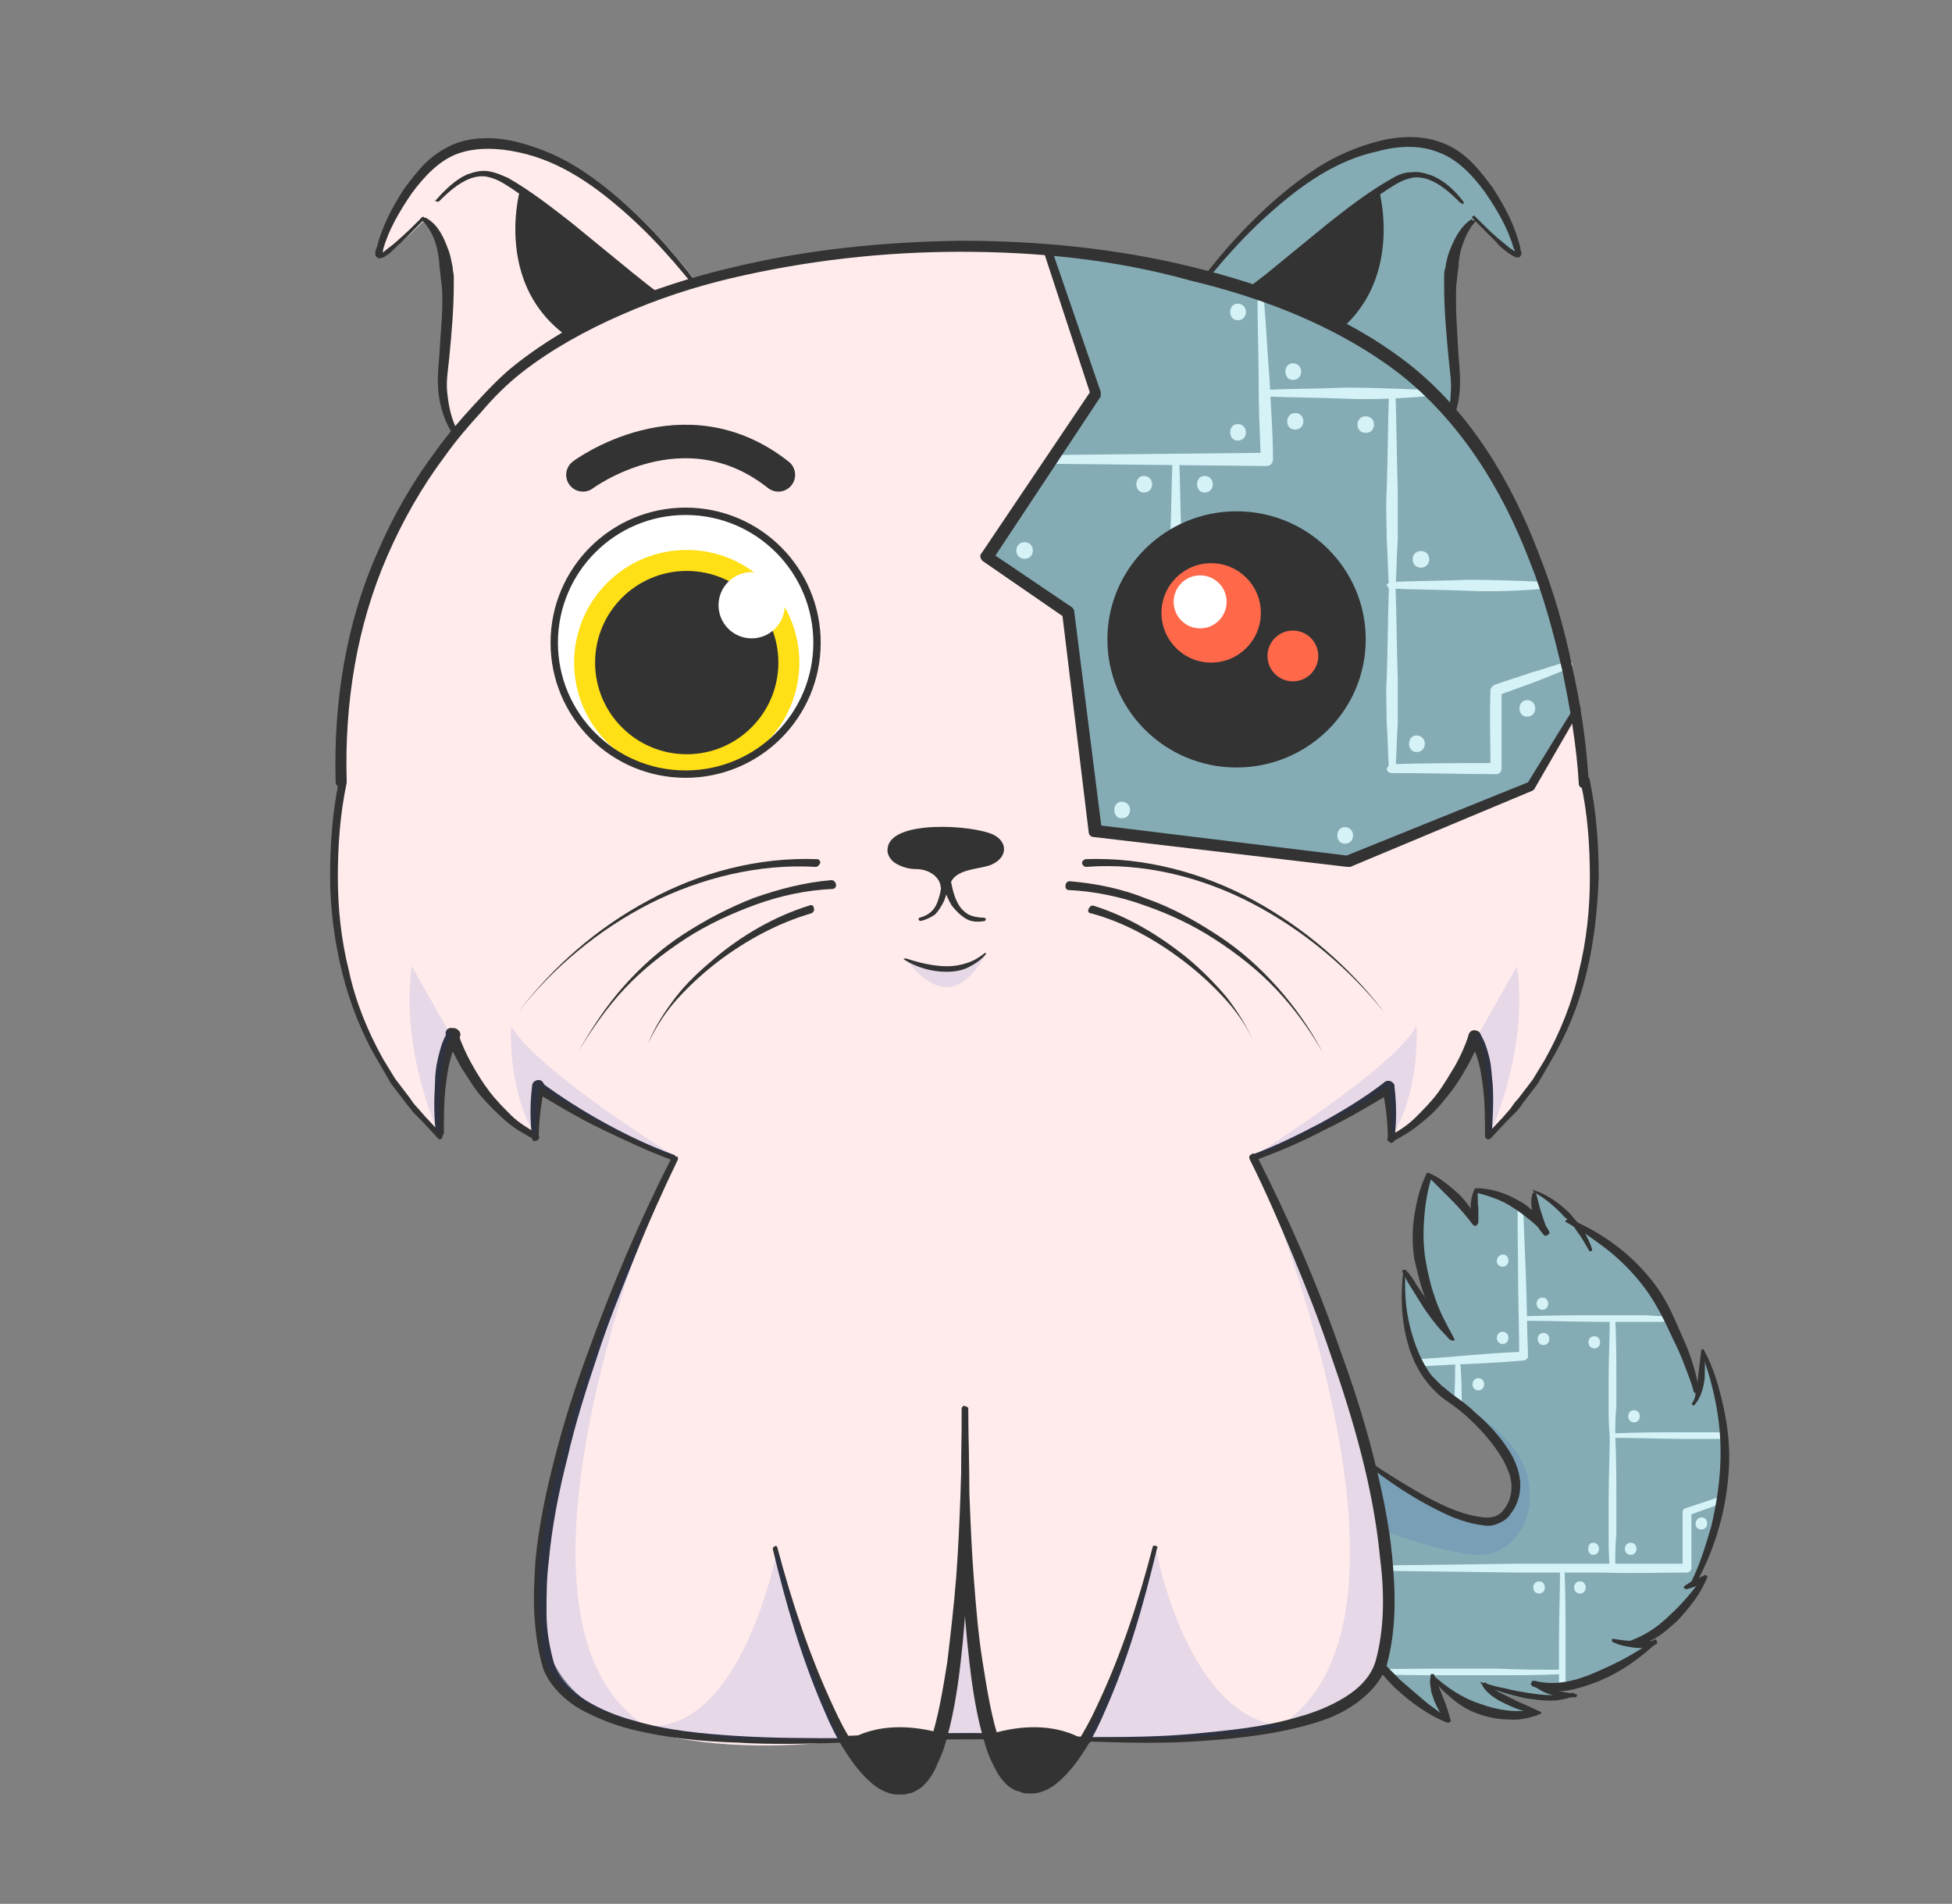 <?xml version="1.0" encoding="utf-8"?>
<!-- Generator: Adobe Illustrator 21.0.0, SVG Export Plug-In . SVG Version: 6.00 Build 0)  -->
<svg version="1.1" xmlns="http://www.w3.org/2000/svg" xmlns:xlink="http://www.w3.org/1999/xlink" x="0px" y="0px"
	 viewBox="0 0 176.8 172.4" style="enable-background:new 0 0 176.8 172.4;" xml:space="preserve">
<rect x="0" y="0" width="176.8" height="172.4" fill="#808080" stroke="none"/>
<style type="text/css">
	.st0{display:none;}
	.st1{display:inline;fill:#FD9994;}
	.st2{display:inline;fill:#FFFFFF;}
	.st3{display:inline;fill:none;stroke:#FFFFFF;stroke-width:2.236;stroke-miterlimit:10;}
	.st4{display:inline;}
	.st5{fill:none;stroke:#FFFFFF;stroke-width:2.236;stroke-miterlimit:10;}
	.st6{fill:#FFB380;}
	.st7{fill:#D2C3DB;}
	.st8{fill:#F9ECDC;}
	.st9{fill:#FFF58B;}
	.st10{fill:#F6BC60;}
	.st11{fill:#ECF784;}
	.st12{fill:#FFDEFF;}
	.st13{fill:#AED5D2;}
	.st14{fill:#F4BD9F;}
	.st15{fill:#B9DCFF;}
	.st16{fill:#D7FFFB;}
	.st17{fill:#81D8F7;}
	.st18{fill:#E57777;}
	.st19{fill:#D9FFDB;}
	.st20{opacity:0.1;}
	.st21{fill:#5CCDFF;}
	.st22{fill:none;}
	.st23{opacity:0.2;fill:#FFFFFF;}
	.st24{opacity:0.1;fill:#002CBF;}
	.st25{fill:#1A1A1A;}
	.st26{fill:#333333;}
	.st27{fill:#FFFFDE;}
	.st28{clip-path:url(#SVGID_4_);}
	.st29{fill:none;stroke:#333333;stroke-width:0.492;stroke-linecap:round;stroke-linejoin:round;stroke-miterlimit:10;}
	.st30{fill:#FFFFFF;}
	.st31{fill:none;stroke:#333333;stroke-width:0.854;stroke-miterlimit:10;}
	.st32{clip-path:url(#SVGID_6_);}
	.st33{fill:#FFD7B9;}
	.st34{fill:#F0FFFF;}
	.st35{clip-path:url(#SVGID_8_);}
	.st36{fill:#FF5C5C;}
	.st37{fill:none;stroke:#333333;stroke-width:0.466;stroke-linecap:round;stroke-linejoin:round;stroke-miterlimit:10;}
	.st38{fill:none;stroke:#333333;stroke-width:0.809;stroke-miterlimit:10;}
	.st39{clip-path:url(#SVGID_10_);}
	.st40{fill:none;stroke:#333333;stroke-width:0.738;stroke-linecap:round;stroke-linejoin:round;stroke-miterlimit:10;}
	.st41{fill:none;stroke:#333333;stroke-width:0.886;stroke-linecap:round;stroke-linejoin:round;stroke-miterlimit:10;}
	.st42{fill:none;stroke:#333333;stroke-width:2.685;stroke-linecap:round;stroke-linejoin:round;stroke-miterlimit:10;}
	.st43{fill:#72B5C4;}
	.st44{fill:#5E96A5;}
	.st45{fill:none;stroke:#FFFFFF;stroke-width:2.685;stroke-linecap:round;stroke-linejoin:round;stroke-miterlimit:10;}
	.st46{fill:none;stroke:#FFFFFF;stroke-width:1.294;stroke-linecap:round;stroke-linejoin:round;stroke-miterlimit:10;}
	.st47{fill:none;stroke:#FFFFFF;stroke-width:0.831;stroke-linecap:round;stroke-linejoin:round;stroke-miterlimit:10;}
	.st48{fill:#FF5C00;}
	.st49{fill:#00B4FF;}
	.st50{fill:#FF5592;}
	.st51{fill:#733FFF;}
	.st52{fill:#DDFF15;}
	.st53{fill:#BF5855;}
	.st54{fill:none;stroke:#333333;stroke-width:0.572;stroke-miterlimit:10;}
	.st55{fill:#C8F982;}
	.st56{fill:#AEF9C0;}
	.st57{fill:none;stroke:#FFFFFF;stroke-width:1.833;stroke-miterlimit:10;}
	.st58{fill:#9AF6F9;}
	.st59{fill:#FFACA2;}
	.st60{fill:#F9E582;}
	.st61{fill:#FFC08B;}
	.st62{fill:#EFEB6A;}
	.st63{fill:#EC987F;}
	.st64{fill:#B5FFCC;}
	.st65{fill:#FFEDA2;}
	.st66{fill:#CCE7CC;}
	.st67{fill:#ABE7AB;}
	.st68{fill:#A6A6A6;}
	.st69{clip-path:url(#SVGID_60_);}
	.st70{fill:none;stroke:#333333;stroke-width:0.471;stroke-linecap:round;stroke-linejoin:round;stroke-miterlimit:10;}
	.st71{fill:#FFEC55;}
	.st72{fill:none;stroke:#333333;stroke-width:0.818;stroke-miterlimit:10;}
	.st73{clip-path:url(#SVGID_62_);}
	.st74{clip-path:url(#SVGID_64_);}
	.st75{fill:#FF7A59;}
	.st76{clip-path:url(#SVGID_66_);}
	.st77{clip-path:url(#SVGID_68_);}
	.st78{fill:#B45FFF;}
	.st79{clip-path:url(#SVGID_70_);}
	.st80{opacity:0.2;fill:#002CBF;}
	.st81{fill:none;stroke:#333333;stroke-width:0.551;stroke-linecap:round;stroke-linejoin:round;stroke-miterlimit:10;}
	.st82{clip-path:url(#SVGID_72_);}
	.st83{fill:#EAA871;}
	.st84{fill:#FFD836;}
	.st85{fill:#FF846B;}
	.st86{fill:none;stroke:#333333;stroke-width:0.804;stroke-linecap:round;stroke-linejoin:round;stroke-miterlimit:10;}
	.st87{fill:#FEFF4A;}
	.st88{fill:none;stroke:#333333;stroke-width:0.764;stroke-linecap:round;stroke-linejoin:round;stroke-miterlimit:10;}
	.st89{fill:none;stroke:#333333;stroke-width:0.764;stroke-miterlimit:10;}
	.st90{fill:none;stroke:#333333;stroke-width:2.925;stroke-linecap:round;stroke-linejoin:round;stroke-miterlimit:10;}
	.st91{fill:none;stroke:#333333;stroke-width:0.945;stroke-linecap:round;stroke-linejoin:round;stroke-miterlimit:10;}
	.st92{fill:none;stroke:#333333;stroke-width:0.945;stroke-miterlimit:10;}
	.st93{fill:none;stroke:#333333;stroke-width:3.615;stroke-linecap:round;stroke-linejoin:round;stroke-miterlimit:10;}
	.st94{fill:none;stroke:#333333;stroke-width:0.623;stroke-miterlimit:10;}
	.st95{fill:none;stroke:#333333;stroke-width:0.778;stroke-linecap:round;stroke-linejoin:round;stroke-miterlimit:10;}
	.st96{fill:#FF712A;}
	.st97{fill:none;stroke:#333333;stroke-width:0.74;stroke-linecap:round;stroke-linejoin:round;stroke-miterlimit:10;}
	.st98{fill:none;stroke:#333333;stroke-width:0.74;stroke-miterlimit:10;}
	.st99{fill:none;stroke:#333333;stroke-width:2.829;stroke-linecap:round;stroke-linejoin:round;stroke-miterlimit:10;}
	.st100{fill:none;stroke:#333333;stroke-width:0.914;stroke-linecap:round;stroke-linejoin:round;stroke-miterlimit:10;}
	.st101{fill:none;stroke:#333333;stroke-width:0.914;stroke-miterlimit:10;}
	.st102{fill:none;stroke:#333333;stroke-width:3.498;stroke-linecap:round;stroke-linejoin:round;stroke-miterlimit:10;}
	.st103{fill:none;stroke:#333333;stroke-width:0.603;stroke-miterlimit:10;}
	.st104{fill:url(#SVGID_89_);}
	.st105{fill:url(#SVGID_90_);}
	.st106{fill:none;stroke:#333333;stroke-width:0.744;stroke-linecap:round;stroke-linejoin:round;stroke-miterlimit:10;}
	.st107{fill:none;stroke:#333333;stroke-width:0.893;stroke-linecap:round;stroke-linejoin:round;stroke-miterlimit:10;}
	.st108{clip-path:url(#SVGID_92_);fill:url(#SVGID_93_);}
	.st109{fill:url(#SVGID_94_);}
	.st110{fill:#52C5FF;}
	.st111{fill:none;stroke:#333333;stroke-width:0.637;stroke-linecap:round;stroke-linejoin:round;stroke-miterlimit:10;}
	.st112{fill:none;stroke:#333333;stroke-width:2.706;stroke-linecap:round;stroke-linejoin:round;stroke-miterlimit:10;}
	.st113{fill:none;stroke:#333333;stroke-width:0.576;stroke-miterlimit:10;}
	.st114{fill:none;stroke:#FFFFFF;stroke-width:1.304;stroke-linecap:round;stroke-linejoin:round;stroke-miterlimit:10;}
	.st115{fill:none;stroke:#FFFFFF;stroke-width:0.838;stroke-linecap:round;stroke-linejoin:round;stroke-miterlimit:10;}
	.st116{clip-path:url(#SVGID_96_);}
	.st117{opacity:0.2;fill:#2E3192;}
	.st118{fill:#FEFF78;}
	.st119{opacity:0.1;fill:#2E3192;}
	.st120{fill:#FF5A50;}
	.st121{fill:none;stroke:#333333;stroke-width:0.567;stroke-linecap:round;stroke-linejoin:round;stroke-miterlimit:10;}
	.st122{fill:none;stroke:#333333;stroke-width:2.579;stroke-linecap:round;stroke-linejoin:round;stroke-miterlimit:10;}
	.st123{fill:none;stroke:#333333;stroke-width:0.549;stroke-miterlimit:10;}
	.st124{clip-path:url(#SVGID_98_);}
	.st125{fill:#2AD2FF;}
	.st126{fill:none;stroke:#333333;stroke-width:0.243;stroke-miterlimit:10;}
	.st127{fill:#FFFFFF;stroke:#333333;stroke-width:0.487;stroke-linecap:round;stroke-linejoin:round;stroke-miterlimit:10;}
	.st128{clip-path:url(#SVGID_100_);}
	.st129{fill:url(#SVGID_101_);}
	.st130{opacity:0.4;fill:#FFFFFF;}
	.st131{fill:#FFDC48;}
	.st132{fill:none;stroke:#333333;stroke-width:0.584;stroke-linecap:round;stroke-linejoin:round;stroke-miterlimit:10;}
	.st133{fill:none;stroke:#333333;stroke-width:2.654;stroke-linecap:round;stroke-linejoin:round;stroke-miterlimit:10;}
	.st134{fill:#F0F462;}
	.st135{fill:url(#SVGID_102_);}
	.st136{fill:url(#SVGID_103_);}
	.st137{fill:#D1DADF;}
	.st138{fill:#57FFA3;}
	.st139{clip-path:url(#SVGID_105_);}
	.st140{clip-path:url(#SVGID_107_);}
	.st141{fill:#D0BBF9;}
	.st142{clip-path:url(#SVGID_109_);}
	.st143{fill:none;stroke:#333333;stroke-width:0.587;stroke-linecap:round;stroke-linejoin:round;stroke-miterlimit:10;}
	.st144{clip-path:url(#SVGID_111_);}
	.st145{fill:none;stroke:#333333;stroke-width:0.551;stroke-linecap:round;stroke-linejoin:round;stroke-miterlimit:10;}
	.st146{fill:#D1E9D3;}
	.st147{clip-path:url(#SVGID_113_);}
	.st148{fill:none;stroke:#333333;stroke-width:0.768;stroke-linecap:round;stroke-linejoin:round;stroke-miterlimit:10;}
	.st149{fill:none;stroke:#333333;stroke-width:0.768;stroke-miterlimit:10;}
	.st150{fill:none;stroke:#333333;stroke-width:2.94;stroke-linecap:round;stroke-linejoin:round;stroke-miterlimit:10;}
	.st151{clip-path:url(#SVGID_115_);}
	.st152{fill:#FF66F8;}
	.st153{fill:none;stroke:#333333;stroke-width:0.754;stroke-linecap:round;stroke-linejoin:round;stroke-miterlimit:10;}
	.st154{fill:none;stroke:#333333;stroke-width:0.905;stroke-linecap:round;stroke-linejoin:round;stroke-miterlimit:10;}
	.st155{fill:none;stroke:#333333;stroke-width:0.515;stroke-linecap:round;stroke-linejoin:round;stroke-miterlimit:10;}
	.st156{fill:none;stroke:#333333;stroke-width:0.603;stroke-linecap:round;stroke-linejoin:round;stroke-miterlimit:10;}
	.st157{fill:none;stroke:#333333;stroke-width:2.744;stroke-linecap:round;stroke-linejoin:round;stroke-miterlimit:10;}
	.st158{fill:#333333;stroke:#333333;stroke-width:1.029;stroke-linecap:round;stroke-linejoin:round;stroke-miterlimit:10;}
	.st159{fill:#FF5F2A;}
	.st160{fill:none;stroke:#333333;stroke-width:0.597;stroke-linecap:round;stroke-linejoin:round;stroke-miterlimit:10;}
	.st161{fill:#F9CC3E;}
	.st162{clip-path:url(#SVGID_121_);}
	.st163{fill:#70E1FF;}
	.st164{fill:none;stroke:#333333;stroke-width:0.572;stroke-linecap:round;stroke-linejoin:round;stroke-miterlimit:10;}
	.st165{fill:none;stroke:#333333;stroke-width:2.6;stroke-linecap:round;stroke-linejoin:round;stroke-miterlimit:10;}
	.st166{clip-path:url(#SVGID_123_);}
	.st167{fill:#8F61FF;}
	.st168{clip-path:url(#SVGID_125_);}
	.st169{clip-path:url(#SVGID_127_);}
	.st170{fill:#FFEBEB;}
	.st171{clip-path:url(#SVGID_129_);}
	.st172{clip-path:url(#SVGID_131_);}
	.st173{fill:#F47D62;}
	.st174{fill:none;stroke:#333333;stroke-width:0.719;stroke-linecap:round;stroke-linejoin:round;stroke-miterlimit:10;}
	.st175{fill:none;stroke:#333333;stroke-width:0.719;stroke-miterlimit:10;}
	.st176{fill:none;stroke:#333333;stroke-width:2.75;stroke-linecap:round;stroke-linejoin:round;stroke-miterlimit:10;}
	.st177{fill:#85ACB5;}
	.st178{clip-path:url(#SVGID_133_);}
	.st179{fill:#D5F2F7;}
	.st180{fill:#FF694A;}
	.st181{fill:none;stroke:#333333;stroke-width:0.569;stroke-linecap:round;stroke-linejoin:round;stroke-miterlimit:10;}
	.st182{fill:#FFDF15;}
	.st183{fill:none;stroke:#333333;stroke-width:0.667;stroke-linecap:round;stroke-linejoin:round;stroke-miterlimit:10;}
	.st184{fill:none;stroke:#333333;stroke-width:3.035;stroke-linecap:round;stroke-linejoin:round;stroke-miterlimit:10;}
	.st185{clip-path:url(#SVGID_135_);}
	.st186{clip-path:url(#SVGID_137_);}
	.st187{fill:none;stroke:#333333;stroke-width:0.525;stroke-linecap:round;stroke-linejoin:round;stroke-miterlimit:10;}
	.st188{fill:#FFD33A;}
	.st189{fill:none;stroke:#333333;stroke-width:2.798;stroke-linecap:round;stroke-linejoin:round;stroke-miterlimit:10;}
	.st190{fill:none;stroke:#333333;stroke-width:0.769;stroke-linecap:round;stroke-linejoin:round;stroke-miterlimit:10;}
	.st191{fill:none;stroke:#333333;stroke-width:0.596;stroke-miterlimit:10;}
	.st192{clip-path:url(#SVGID_143_);}
	.st193{fill:#FFE267;}
	.st194{clip-path:url(#SVGID_149_);}
	.st195{fill:#FFEEAA;}
	.st196{opacity:0.7;fill:url(#SVGID_152_);}
	.st197{fill:none;stroke:#333333;stroke-width:0.611;stroke-miterlimit:10;}
	.st198{clip-path:url(#SVGID_154_);}
	.st199{opacity:0.7;fill:url(#SVGID_157_);}
	.st200{fill:#EABBFC;}
	.st201{opacity:0.7;fill:url(#SVGID_160_);}
	.st202{opacity:0.7;fill:url(#SVGID_163_);}
	.st203{opacity:0.7;fill:url(#SVGID_166_);}
	.st204{opacity:0.7;fill:url(#SVGID_169_);}
	.st205{clip-path:url(#SVGID_171_);}
	.st206{fill:none;stroke:#333333;stroke-width:0.59;stroke-linecap:round;stroke-linejoin:round;stroke-miterlimit:10;}
	.st207{fill:none;stroke:#333333;stroke-width:2.683;stroke-linecap:round;stroke-linejoin:round;stroke-miterlimit:10;}
	.st208{fill:none;stroke:#333333;stroke-width:0.571;stroke-miterlimit:10;}
	.st209{clip-path:url(#SVGID_173_);}
	.st210{clip-path:url(#SVGID_175_);}
	.st211{clip-path:url(#SVGID_177_);}
	.st212{fill:#FFAFC3;}
	.st213{fill:#A0D3FF;}
	.st214{fill:none;stroke:#333333;stroke-width:0.726;stroke-linecap:round;stroke-linejoin:round;stroke-miterlimit:10;}
	.st215{fill:none;stroke:#333333;stroke-width:0.691;stroke-miterlimit:10;}
	.st216{fill:none;stroke:#333333;stroke-width:0.854;stroke-miterlimit:10;}
	.st217{fill:#333333;stroke:#333333;stroke-width:0.991;stroke-linecap:round;stroke-linejoin:round;stroke-miterlimit:10;}
	.st218{clip-path:url(#SVGID_179_);}
	.st219{clip-path:url(#SVGID_181_);}
	.st220{fill:#FD9994;}
	.st221{opacity:0.2;}
	.st222{fill:#2E3192;}
	.st223{display:inline;fill:#FF5B00;}
</style>
<g id="site">
</g>
<g id="kitties">
	<g>
		<path class="st177" d="M127.2,115.1c0,0-0.2,4.9,1,7.5c1.1,2.6,3.6,4.3,4.3,4.8s4.9,4,4.8,6.7c-0.1,2.7-1.5,4.1-3.3,3.6
			c-1.8-0.5-8.9-3.8-10.9-5.9c0,0,1.1,8.9,0.4,12.7c-0.8,3.8-0.4,3.9-0.4,3.9s4.4,5.6,8,7.4c0,0-1.5-2.6-1.2-3.7c0,0,3.9,4.2,9.3,3
			c0,0-4-1.2-4.5-2.3c0,0,4.3,1.9,7.5,0.9c0,0-2.2-0.3-2.8-1c0,0,4.4,1.2,10.6-3.9c0,0-1.3,0.2-1.7,0.1c0,0,3.2-1.1,6.1-5.7
			l-0.9,0.3c0,0,2.8-4.1,2.8-11.2c0-6.5-2.1-9.8-2.1-9.8s0,2.3-0.4,3.6c0,0-2.1-8.4-6.1-11.6c-3.8-3.1-4.7-3.4-4.7-3.4s-2.1-2.3-4-3
			c0,0,0.2,2.1,0.4,2.7c0,0-2-2.3-5.6-2.9l-0.3,2.4c0,0-2.7-2.9-3.9-3.7c0,0-2.3,5,0.8,13L127.2,115.1z"/>
		<g>
			<defs>
				<path id="SVGID_134_" d="M127.2,115.1c0,0-0.2,4.9,1,7.5c1.1,2.6,3.6,4.3,4.3,4.8s4.9,4,4.8,6.7c-0.1,2.7-1.5,4.1-3.3,3.6
					c-1.8-0.5-8.9-3.8-10.9-5.9c0,0,1.1,8.9,0.4,12.7c-0.8,3.8-0.4,3.9-0.4,3.9s4.4,5.6,8,7.4c0,0-1.5-2.6-1.2-3.7
					c0,0,3.9,4.2,9.3,3c0,0-4-1.2-4.5-2.3c0,0,4.3,1.9,7.5,0.9c0,0-2.2-0.3-2.8-1c0,0,4.4,1.2,10.6-3.9c0,0-1.3,0.2-1.7,0.1
					c0,0,3.2-1.1,6.1-5.7l-0.9,0.3c0,0,2.8-4.1,2.8-11.2c0-6.5-2.1-9.8-2.1-9.8s0,2.3-0.4,3.6c0,0-2.1-8.4-6.1-11.6
					c-3.8-3.1-4.7-3.4-4.7-3.4s-2.1-2.3-4-3c0,0,0.2,2.1,0.4,2.7c0,0-2-2.3-5.6-2.9l-0.3,2.4c0,0-2.7-2.9-3.9-3.7c0,0-2.3,5,0.8,13
					L127.2,115.1z"/>
			</defs>
			<clipPath id="SVGID_2_">
				<use xlink:href="#SVGID_134_"  style="overflow:visible;"/>
			</clipPath>
			<g style="clip-path:url(#SVGID_2_);">
				<g>
					<path class="st179" d="M132.3,123.7c0.1,1.7,0.1,3.3,0.1,5c0,0.8,0,1.7,0,2.5c-0.1,0.8-0.1,1.7-0.1,2.5c0,0.1-0.1,0.2-0.3,0.2
						c-0.1,0-0.2-0.1-0.2-0.2c-0.1-0.8-0.1-1.7-0.1-2.5c0-0.8,0-1.7,0-2.5c0-1.7,0.1-3.3,0.1-5c0-0.2,0.1-0.3,0.3-0.3
						C132.1,123.5,132.3,123.6,132.3,123.7z"/>
				</g>
				<g>
					<path class="st179" d="M124,123.4l7-0.5c2.3-0.2,4.6-0.4,7-0.5l-0.4,0.4c0-2.5-0.1-5-0.1-7.4c0-2.5-0.1-5,0-7.4
						c0-0.1,0.1-0.2,0.2-0.2c0.1,0,0.2,0.1,0.2,0.2c0.1,2.5,0.2,5,0.3,7.4c0.1,2.5,0.1,5,0.2,7.4c0,0.2-0.2,0.4-0.4,0.4
						c-2.3,0.2-4.6,0.3-7,0.4l-7,0.4c-0.2,0-0.3-0.1-0.3-0.3C123.8,123.6,123.9,123.5,124,123.4z"/>
				</g>
				<g>
					<path class="st179" d="M137.9,119.2c2.5-0.1,4.9-0.1,7.4-0.1c1.2,0,2.5,0,3.7,0c1.2,0.1,2.5,0.1,3.7,0.1c0.1,0,0.2,0.1,0.2,0.2
						c0,0.1-0.1,0.2-0.2,0.2c-1.2,0.1-2.5,0.1-3.7,0.1c-1.2,0-2.5,0-3.7,0c-2.5,0-4.9-0.1-7.4-0.1c-0.2,0-0.3-0.1-0.3-0.3
						C137.6,119.4,137.7,119.2,137.9,119.2z"/>
				</g>
				<g>
					<path class="st179" d="M146.3,119.5c0.1,1.8,0.1,3.5,0.1,5.3c0,0.9,0,1.8,0,2.6c-0.1,0.9-0.1,1.8-0.1,2.6
						c0,0.1-0.1,0.2-0.3,0.2c-0.1,0-0.2-0.1-0.2-0.2c-0.1-0.9-0.1-1.8-0.1-2.6c0-0.9,0-1.8,0-2.6c0-1.8,0.1-3.5,0.1-5.3
						c0-0.2,0.1-0.3,0.3-0.3C146.2,119.3,146.3,119.4,146.3,119.5z"/>
				</g>
				<g>
					<path class="st179" d="M146.1,129.8c2.2-0.1,4.4-0.1,6.6-0.1c1.1,0,2.2,0,3.3,0c1.1,0.1,2.2,0.1,3.3,0.1c0.1,0,0.2,0.1,0.2,0.2
						c0,0.1-0.1,0.2-0.2,0.2c-1.1,0.1-2.2,0.1-3.3,0.1c-1.1,0-2.2,0-3.3,0c-2.2,0-4.4-0.1-6.6-0.1c-0.2,0-0.3-0.1-0.3-0.3
						C145.8,129.9,145.9,129.8,146.1,129.8z"/>
				</g>
				<g>
					<path class="st179" d="M146.3,130c0.1,2,0.1,4,0.1,5.9c0,1,0,2,0,3c-0.1,1-0.1,2-0.1,3c0,0.1-0.1,0.2-0.3,0.2
						c-0.1,0-0.2-0.1-0.2-0.2c-0.1-1-0.1-2-0.1-3c0-1,0-2,0-3c0-2,0.1-4,0.1-5.9c0-0.2,0.1-0.3,0.3-0.3
						C146.2,129.8,146.3,129.9,146.3,130z"/>
				</g>
				<g>
					<path class="st179" d="M157.7,135.5l-4.7,1.7l0.2-0.3l0,5.1c0,0.2-0.2,0.4-0.4,0.4l0,0c-2.6,0-5.1,0.1-7.7,0l-7.7,0l-7.7-0.1
						l-7.7-0.1c-0.1,0-0.2-0.1-0.2-0.2c0-0.1,0.1-0.2,0.2-0.2l7.7-0.1l7.7-0.1l7.7,0c2.6,0,5.1,0,7.7,0l-0.4,0.4l0-5.1v0
						c0-0.1,0.1-0.3,0.2-0.3l4.8-1.6c0.1,0,0.3,0,0.4,0.2C158,135.3,157.9,135.4,157.7,135.5z"/>
				</g>
				<g>
					<g>
						<path class="st179" d="M136.1,121.7c0.7,0,0.7-1.1,0-1.1C135.4,120.6,135.4,121.7,136.1,121.7L136.1,121.7z"/>
					</g>
				</g>
				<g>
					<g>
						<path class="st179" d="M144.3,140.8c0.7,0,0.7-1.1,0-1.1C143.7,139.7,143.7,140.8,144.3,140.8L144.3,140.8z"/>
					</g>
				</g>
				<g>
					<g>
						<path class="st179" d="M136.1,114.7c0.7,0,0.7-1.1,0-1.1C135.4,113.7,135.4,114.7,136.1,114.7L136.1,114.7z"/>
					</g>
				</g>
				<g>
					<g>
						<path class="st179" d="M139.7,118.6c0.7,0,0.7-1.1,0-1.1C139,117.5,139,118.6,139.7,118.6L139.7,118.6z"/>
					</g>
				</g>
				<g>
					<g>
						<path class="st179" d="M139.8,121.8c0.7,0,0.7-1.1,0-1.1C139.1,120.7,139.1,121.8,139.8,121.8L139.8,121.8z"/>
					</g>
				</g>
				<g>
					<g>
						<path class="st179" d="M144.4,122.1c0.7,0,0.7-1.1,0-1.1C143.7,121,143.7,122.1,144.4,122.1L144.4,122.1z"/>
					</g>
				</g>
				<g>
					<g>
						<path class="st179" d="M143.1,144.3c0.7,0,0.7-1.1,0-1.1C142.4,143.2,142.4,144.3,143.1,144.3L143.1,144.3z"/>
					</g>
				</g>
				<g>
					<g>
						<path class="st179" d="M139.4,144.3c0.7,0,0.7-1.1,0-1.1C138.7,143.2,138.7,144.3,139.4,144.3L139.4,144.3z"/>
					</g>
				</g>
				<g>
					<g>
						<path class="st179" d="M148,128.8c0.7,0,0.7-1.1,0-1.1C147.3,127.7,147.3,128.8,148,128.8L148,128.8z"/>
					</g>
				</g>
				<g>
					<g>
						<path class="st179" d="M133.9,125.9c0.7,0,0.7-1.1,0-1.1C133.2,124.8,133.2,125.9,133.9,125.9L133.9,125.9z"/>
					</g>
				</g>
				<g>
					<g>
						<path class="st179" d="M147.7,140.8c0.7,0,0.7-1.1,0-1.1C147,139.7,147,140.8,147.7,140.8L147.7,140.8z"/>
					</g>
				</g>
				<g>
					<g>
						<path class="st179" d="M154.1,138.5c0.7,0,0.7-1.1,0-1.1C153.4,137.5,153.4,138.5,154.1,138.5L154.1,138.5z"/>
					</g>
				</g>
				<g>
					<path class="st179" d="M141.7,141.9c0.1,2.4,0.1,4.7,0.1,7.1c0,1.2,0,2.4,0,3.5c-0.1,1.2-0.1,2.4-0.1,3.5
						c0,0.1-0.1,0.2-0.2,0.2c-0.1,0-0.2-0.1-0.2-0.2c-0.1-1.2-0.1-2.4-0.1-3.5c0-1.2,0-2.4,0-3.5c0-2.4,0.1-4.7,0.1-7.1
						c0-0.2,0.1-0.3,0.3-0.3C141.6,141.7,141.7,141.8,141.7,141.9z"/>
				</g>
				<g>
					<path class="st179" d="M118.3,151.2l11.5-0.1c1.9,0,3.8,0,5.8,0c1.9,0.1,3.8,0.1,5.8,0.1c0.1,0,0.2,0.1,0.2,0.2
						c0,0.1-0.1,0.2-0.2,0.2c-1.9,0.1-3.8,0.1-5.8,0.1c-1.9,0-3.8,0-5.8,0l-11.5-0.1c-0.2,0-0.3-0.1-0.3-0.3
						C118.1,151.4,118.2,151.2,118.3,151.2z"/>
				</g>
			</g>
		</g>
		<path class="st24" d="M131,126.4c0,0,6.2,3,7.3,7.1c1.1,4.2-1.4,7.2-4.2,7.3c-2.8,0.1-10.7-2.7-10.6-3.1s-0.5-6-0.5-6
			s6.9,5,9.6,5.6c2.7,0.6,5.5,0,4.4-4.3C135.9,128.8,131,126.4,131,126.4z"/>
		<g>
			<path class="st26" d="M129.7,106.5c-0.4,1.2-0.6,2.5-0.7,3.7c-0.1,1.3-0.1,2.5,0.1,3.8c0.2,1.2,0.5,2.5,0.9,3.6
				c0.4,1.2,1,2.3,1.6,3.4l0,0c0.1,0.1,0,0.2-0.1,0.3c-0.1,0.1-0.2,0-0.3-0.1c-0.4-0.5-0.8-1.1-1.1-1.6c-0.3-0.6-0.6-1.1-0.9-1.8
				c-0.5-1.2-0.8-2.5-1.1-3.8c-0.2-1.3-0.2-2.6,0-3.9c0.2-1.3,0.5-2.6,1.1-3.8c0-0.1,0.1-0.1,0.2-0.1
				C129.7,106.4,129.7,106.4,129.7,106.5L129.7,106.5z"/>
		</g>
		<g>
			<path class="st26" d="M127,115.1c0,0,0-0.1,0.1-0.1c0.1,0,0.1,0,0.2,0c0.1,0,0.1,0.1,0.1,0.1c0.1,0.1,0.1,0.1,0.2,0.2l0.3,0.4
				l0.5,0.8l1.1,1.6c0.7,1.1,1.4,2.1,2.2,3.1c0.1,0.1,0,0.2,0,0.2c-0.1,0-0.1,0-0.2,0c-1-0.8-1.8-1.9-2.5-2.9
				c-0.3-0.5-0.7-1.1-1-1.6l-0.5-0.8l-0.2-0.4l-0.1-0.2l-0.1-0.1c0,0,0,0,0.1,0c0.1-0.1,0,0,0,0c0,0.1-0.1,0.1-0.1,0.1
				C127.1,115.2,127,115.2,127,115.1z"/>
		</g>
		<g>
			<path class="st26" d="M127.3,115.1c-0.1,1.7,0,3.4,0.4,5c0.4,1.6,1,3.2,2,4.5c0.3,0.3,0.6,0.6,0.9,0.9c0.3,0.2,0.6,0.5,1,0.8
				c0.7,0.5,1.4,1,2,1.6c1.3,1.1,2.5,2.4,3.4,4c0.4,0.8,0.7,1.7,0.7,2.6c0,0.9-0.3,1.9-0.9,2.6c-0.2,0.4-0.7,0.7-1.2,0.9
				c-0.5,0.2-1,0.2-1.4,0.1c-0.9-0.1-1.8-0.4-2.6-0.7c-3.2-1.4-6-3.3-8.7-5.5c-0.1-0.1-0.1-0.2,0-0.2c0.1-0.1,0.2-0.1,0.2,0
				c1.4,1,2.8,1.9,4.3,2.8c1.5,0.9,2.9,1.7,4.5,2.3c0.8,0.3,1.6,0.5,2.4,0.6c0.8,0.1,1.5-0.1,1.9-0.7c0.5-0.6,0.7-1.3,0.7-2.1
				c0-0.8-0.3-1.5-0.7-2.3c-0.8-1.4-1.9-2.7-3.1-3.8c-0.6-0.6-1.3-1.1-2-1.6c-0.3-0.2-0.7-0.5-1-0.8c-0.3-0.3-0.6-0.6-0.9-1
				c-1.1-1.4-1.7-3.1-2-4.8c-0.3-1.7-0.3-3.4-0.1-5.2c0-0.1,0.1-0.1,0.1-0.1C127.2,115,127.3,115.1,127.3,115.1L127.3,115.1z"/>
		</g>
		<g>
			<path class="st26" d="M129.6,106.3c0.9,0.4,1.7,1.1,2.5,1.8c0.7,0.7,1.4,1.6,1.7,2.6c0,0.1,0,0.3-0.1,0.3c-0.1,0-0.2,0-0.3-0.1
				l0,0c-0.6-0.8-1.2-1.5-1.9-2.2c-0.7-0.7-1.4-1.4-2.1-2.1l0,0c-0.1-0.1-0.1-0.2,0-0.2C129.5,106.3,129.6,106.3,129.6,106.3z"/>
		</g>
		<g>
			<path class="st26" d="M133.8,107.8c0.1,0.5,0,1,0.1,1.5l0,1.4c0,0.1-0.1,0.2-0.2,0.2c-0.1,0-0.1,0-0.2-0.1
				c-0.2-0.5-0.3-1-0.3-1.5c0-0.5,0.1-1,0.3-1.5c0-0.1,0.1-0.1,0.2-0.1C133.7,107.7,133.8,107.8,133.8,107.8z"/>
		</g>
		<g>
			<path class="st26" d="M133.7,107.6c1.3,0,2.6,0.4,3.8,1.1c0.6,0.3,1.1,0.7,1.6,1.2c0.5,0.5,0.9,1,1.2,1.6c0.1,0.1,0,0.3-0.1,0.3
				c-0.1,0.1-0.2,0-0.3,0l0,0c-0.4-0.5-0.8-0.9-1.3-1.3c-0.5-0.4-1-0.8-1.5-1.1c-1-0.7-2.2-1.1-3.4-1.4l0,0c-0.1,0-0.1-0.1-0.1-0.2
				C133.5,107.7,133.6,107.6,133.7,107.6z"/>
		</g>
		<g>
			<path class="st26" d="M139.1,108c0.2,0.6,0.3,1.2,0.5,1.8c0.1,0.3,0.2,0.6,0.3,0.9c0.1,0.3,0.2,0.6,0.3,0.9l0,0
				c0,0.1,0,0.2-0.1,0.3c-0.1,0-0.2,0-0.2,0c-0.5-0.5-0.8-1.1-1-1.8c-0.2-0.7-0.3-1.3-0.1-2c0-0.1,0.1-0.1,0.2-0.1
				C139,107.9,139,107.9,139.1,108L139.1,108z"/>
		</g>
		<g>
			<path class="st26" d="M139,107.8c1.2,0.4,2.3,1.2,3.2,2.1c0.4,0.5,0.9,1,1.2,1.5c0.3,0.5,0.6,1.1,0.8,1.7c0,0.1,0,0.2-0.1,0.2
				c-0.1,0-0.2,0-0.2-0.1l0,0c-0.3-0.5-0.6-1.1-1-1.6c-0.3-0.5-0.7-1-1.2-1.4c-0.8-0.9-1.8-1.7-2.8-2.3l0,0c-0.1,0-0.1-0.1,0-0.2
				C138.9,107.8,138.9,107.8,139,107.8z"/>
		</g>
		<g>
			<path class="st26" d="M142.2,110.4c3.1,1.3,5.9,3.4,7.9,6.2c1,1.4,1.6,2.9,2.3,4.5c0.7,1.5,1.2,3.1,1.5,4.8
				c0,0.1-0.1,0.3-0.2,0.3c-0.1,0-0.3-0.1-0.3-0.2l0,0c-0.2-0.8-0.5-1.5-0.8-2.3c-0.3-0.8-0.6-1.5-1-2.3c-0.7-1.5-1.4-3-2.3-4.3
				c-0.9-1.3-2-2.5-3.3-3.6c-0.6-0.5-1.3-1-2-1.5c-0.7-0.5-1.4-0.9-2.1-1.3l0,0c-0.1,0-0.1-0.1-0.1-0.2
				C142.1,110.4,142.2,110.4,142.2,110.4z"/>
		</g>
		<g>
			<path class="st26" d="M154.3,122.3c0.2,0.8,0.1,1.7,0.1,2.5c-0.1,0.8-0.3,1.7-0.9,2.4c-0.1,0.1-0.2,0.1-0.2,0
				c-0.1-0.1-0.1-0.1,0-0.2l0,0c0.2-0.3,0.3-0.7,0.3-1.1c0.1-0.4,0.2-0.8,0.2-1.2c0.1-0.8,0.2-1.6,0.3-2.5
				C154.1,122.2,154.1,122.2,154.3,122.3C154.3,122.2,154.3,122.2,154.3,122.3z"/>
		</g>
		<g>
			<path class="st26" d="M154.3,122.2c0.9,1.6,1.4,3.4,1.8,5.2c0.4,1.8,0.6,3.7,0.5,5.5c-0.1,1.8-0.4,3.7-0.9,5.4
				c-0.5,1.8-1.2,3.5-2.1,5.1c-0.1,0.1-0.2,0.1-0.3,0.1c-0.1-0.1-0.1-0.2-0.1-0.3l0,0c0.8-1.6,1.3-3.3,1.8-5
				c0.4-1.7,0.7-3.5,0.8-5.3c0.1-1.8,0-3.6-0.3-5.3c-0.3-1.8-0.8-3.5-1.4-5.2l0,0c0-0.1,0-0.2,0.1-0.2
				C154.2,122.1,154.3,122.2,154.3,122.2z"/>
		</g>
		<g>
			<path class="st26" d="M152.6,143.6c0.3-0.2,0.6-0.4,0.8-0.5c0.3-0.1,0.6-0.3,0.9-0.4c0.1,0,0.2,0,0.2,0.1c0,0,0,0.1,0,0.1
				c-0.2,0.3-0.5,0.5-0.8,0.7c-0.3,0.1-0.7,0.3-1,0.3c-0.1,0-0.2-0.1-0.2-0.2C152.5,143.7,152.6,143.6,152.6,143.6z"/>
		</g>
		<g>
			<path class="st26" d="M154.6,142.9c-0.6,1.5-1.6,2.7-2.7,3.9c-0.6,0.5-1.2,1.1-1.9,1.5c-0.7,0.4-1.5,0.7-2.3,0.8
				c-0.1,0-0.3-0.1-0.3-0.2c0-0.1,0.1-0.3,0.2-0.3l0,0c1.4-0.5,2.6-1.3,3.7-2.4c1.1-1,2.1-2.2,3-3.5l0,0c0.1-0.1,0.2-0.1,0.3,0
				C154.6,142.7,154.7,142.8,154.6,142.9z"/>
		</g>
		<g>
			<path class="st26" d="M146.1,148.4c0.6,0.1,1.3,0.2,1.9,0.2c0.6,0,1.2,0,1.9,0c0.1,0,0.2,0.1,0.2,0.1c0,0.1,0,0.1-0.1,0.2
				c-0.6,0.3-1.3,0.4-2,0.3c-0.7-0.1-1.3-0.2-1.9-0.5c-0.1,0-0.1-0.1-0.1-0.2C146,148.4,146,148.4,146.1,148.4z"/>
		</g>
		<g>
			<path class="st26" d="M150,148.8c-1.5,1.4-3.2,2.6-5.1,3.4c-1,0.4-1.9,0.7-3,0.9c-1,0.1-2.1,0-3.1-0.4c-0.1-0.1-0.2-0.2-0.1-0.3
				c0-0.1,0.2-0.2,0.3-0.2l0,0c1.9,0.5,3.8,0,5.6-0.8c0.9-0.4,1.8-0.8,2.7-1.3c0.9-0.5,1.7-1,2.5-1.6l0,0c0.1-0.1,0.2,0,0.2,0
				C150.1,148.6,150.1,148.7,150,148.8z"/>
		</g>
		<g>
			<path class="st26" d="M123.1,148.1c1.2,1.5,2.5,2.8,3.8,4.1c0.7,0.6,1.4,1.2,2.1,1.8c0.7,0.6,1.5,1.1,2.3,1.7l0,0
				c0.1,0.1,0.1,0.2,0,0.2c0,0.1-0.1,0.1-0.2,0.1c-1.8-0.7-3.4-1.9-4.8-3.2c-0.7-0.7-1.3-1.4-1.9-2.2c-0.6-0.8-1.1-1.6-1.5-2.4
				c0-0.1,0-0.1,0.1-0.2C123,148,123,148.1,123.1,148.1L123.1,148.1z"/>
		</g>
		<g>
			<path class="st26" d="M131.1,155.9c-0.6-0.6-0.9-1.2-1.2-1.9c-0.1-0.4-0.3-0.7-0.3-1.1c-0.1-0.4-0.1-0.8,0-1.2
				c0-0.1,0.1-0.1,0.2-0.1c0.1,0,0.1,0,0.1,0.1l0.8,2c0.3,0.7,0.5,1.4,0.7,2.1c0,0.1,0,0.1-0.1,0.1C131.2,156,131.1,156,131.1,155.9
				z"/>
		</g>
		<g>
			<path class="st26" d="M129.7,151.6c1.3,1.2,2.8,2.2,4.4,2.7c0.8,0.3,1.6,0.5,2.5,0.6c0.9,0.1,1.7,0,2.6,0l0,0
				c0.1,0,0.2,0.1,0.2,0.2c0,0.1,0,0.1-0.1,0.2c-0.9,0.3-1.8,0.5-2.7,0.4c-0.9,0-1.9-0.2-2.7-0.5c-0.9-0.3-1.7-0.8-2.4-1.4
				c-0.7-0.6-1.4-1.2-1.9-2c0-0.1,0-0.1,0-0.2C129.6,151.6,129.7,151.6,129.7,151.6L129.7,151.6z"/>
		</g>
		<g>
			<path class="st26" d="M139.3,155.2c-0.9-0.1-1.9-0.4-2.7-0.8c-0.9-0.4-1.8-0.9-2.3-1.7c-0.1-0.1,0-0.2,0.1-0.3
				c0.1-0.1,0.2,0,0.2,0l0,0c0.3,0.3,0.7,0.5,1.1,0.8c0.4,0.2,0.8,0.4,1.2,0.6c0.4,0.2,0.8,0.4,1.3,0.6l1.3,0.6
				c0.1,0,0.1,0.1,0.1,0.2C139.4,155.2,139.3,155.2,139.3,155.2z"/>
		</g>
		<g>
			<path class="st26" d="M139,152.3c0.3,0.1,0.6,0.3,0.9,0.4c0.3,0.1,0.6,0.2,0.9,0.3c0.6,0.2,1.2,0.3,1.9,0.4l0,0
				c0.1,0,0.2,0.1,0.1,0.2c0,0.1-0.1,0.1-0.2,0.1c-0.3,0-0.7,0-1,0c-0.3,0-0.7-0.1-1-0.2c-0.7-0.2-1.3-0.5-1.8-1
				c-0.1-0.1-0.1-0.2,0-0.3C138.8,152.2,138.9,152.2,139,152.3L139,152.3z"/>
		</g>
		<g>
			<path class="st26" d="M134.4,152.4c0.7,0.2,1.3,0.4,2,0.5c0.7,0.2,1.4,0.3,2,0.4c0.7,0.1,1.4,0.2,2,0.2c0.7,0,1.4,0,2-0.2l0,0
				c0.1,0,0.2,0,0.2,0.1c0,0.1,0,0.2-0.1,0.2c-1.4,0.6-2.9,0.4-4.3,0.2c-1.4-0.3-2.8-0.7-4-1.3c-0.1,0-0.1-0.1-0.1-0.2
				C134.3,152.4,134.3,152.4,134.4,152.4z"/>
		</g>
		<g>
			<path class="st170" d="M64.8,28c0,0-7.4-11.5-15.7-14.2s-11,1.2-12.8,4.3c-1.9,3-2.2,5.2-1.5,5s3.7-3.2,3.7-3.2s2.1,1.1,2.1,6.5
				c0,5.2-2.8,13.5,5,16.4C45.6,42.7,50.1,33.1,64.8,28z"/>
			<g>
				<path class="st26" d="M38.7,19.8c1,0.6,1.5,1.7,1.9,2.8c0.2,0.5,0.3,1.1,0.4,1.6c0,0.3,0.1,0.6,0.1,0.8c0,0.3,0,0.6,0,0.8
					c0,2.2-0.2,4.4-0.4,6.5c-0.1,1.1-0.3,2.1-0.2,3.2c0.1,1,0.3,2.1,0.7,3c0.4,1,1,1.8,1.8,2.6c0.8,0.7,1.7,1.2,2.7,1.4
					c0.1,0,0.1,0.1,0.1,0.2c0,0.1-0.1,0.1-0.2,0.1c-1.1-0.2-2.1-0.7-3-1.5c-0.8-0.7-1.5-1.7-2-2.7c-0.5-1-0.8-2.1-0.9-3.2
					c-0.1-1.1,0-2.2,0.1-3.3c0.1-2.1,0.4-4.3,0.2-6.4c-0.1-0.5-0.1-1-0.2-1.6c0-0.5-0.1-1-0.2-1.5c-0.2-1-0.7-2-1.4-2.7l0,0
					c-0.1-0.1-0.1-0.2,0-0.2C38.5,19.7,38.6,19.7,38.7,19.8z"/>
			</g>
			<g>
				<path class="st26" d="M64.6,28.2c-2.3-3.1-4.8-6.1-7.7-8.7c-2.9-2.6-6.1-4.9-9.9-5.7c-1.8-0.4-3.8-0.5-5.5,0.1
					c-1.7,0.6-3.1,2.1-4.2,3.6c-1.1,1.6-2.1,3.3-2.6,5.1c0,0.1,0,0.2-0.1,0.3l0,0.1c0,0-0.1-0.1-0.1-0.1c0.1,0,0.3-0.1,0.5-0.3
					c0.4-0.3,0.8-0.6,1.1-0.9c0.7-0.6,1.4-1.3,2.1-2c0.1-0.1,0.2-0.1,0.2,0c0.1,0.1,0.1,0.2,0,0.2c-0.7,0.7-1.4,1.4-2.1,2.1
					c-0.4,0.3-0.7,0.7-1.1,1c-0.1,0.1-0.2,0.1-0.3,0.2c-0.1,0.1-0.2,0.1-0.5,0.2c-0.2,0-0.4-0.2-0.4-0.3c0-0.1,0-0.2,0-0.2
					c0-0.1,0-0.3,0.1-0.4c0.5-2,1.4-3.7,2.5-5.4c0.6-0.8,1.2-1.6,1.9-2.3c0.7-0.7,1.6-1.3,2.5-1.7c1.9-0.8,4.1-0.7,6-0.2
					c1.9,0.5,3.8,1.3,5.5,2.4c1.7,1.1,3.2,2.3,4.7,3.7c2.9,2.7,5.4,5.8,7.6,9c0.1,0.1,0,0.3-0.1,0.4C64.8,28.3,64.7,28.3,64.6,28.2
					L64.6,28.2z"/>
			</g>
			<g>
				<path class="st26" d="M39.5,18.1c0.8-0.9,1.7-1.8,2.8-2.3c0.6-0.2,1.2-0.4,1.9-0.3c0.7,0.1,1.3,0.4,1.8,0.6
					c2.1,1.2,4,2.7,5.8,4.1l5.5,4.5c0.9,0.7,1.8,1.5,2.8,2.1c1,0.7,1.9,1.3,3,1.7l0,0c0.1,0,0.1,0.1,0.1,0.2c0,0.1-0.1,0.1-0.2,0.1
					c-1.2-0.4-2.2-1-3.2-1.7c-1-0.6-2-1.3-2.9-2c-1.9-1.4-3.8-2.9-5.6-4.3c-1.9-1.4-3.7-3-5.7-4.2c-0.5-0.3-1-0.5-1.5-0.6
					c-0.5-0.1-1.1,0-1.6,0.2c-1,0.4-1.9,1.2-2.7,2c-0.1,0.1-0.2,0.1-0.3,0C39.4,18.3,39.4,18.1,39.5,18.1z"/>
			</g>
			<path class="st26" d="M47.1,17.2c0,0-3.3,11.6,8.5,15.3l7.4-3.6l-4.6-3.1L47.1,17.2z"/>
			<path class="st177" d="M107.2,28c0,0,7.4-11.5,15.7-14.2s11,1.2,12.8,4.3c1.9,3,2.2,5.2,1.5,5s-3.7-3.2-3.7-3.2s-2.1,1.1-2.1,6.5
				c0,5.2,2.8,13.5-5,16.4C126.5,42.7,121.9,33.1,107.2,28z"/>
			<g>
				<path class="st26" d="M133.7,20c-0.7,0.7-1.1,1.7-1.4,2.7c-0.1,0.5-0.2,1-0.2,1.5c-0.1,0.5-0.1,1-0.2,1.6
					c-0.1,2.1,0.1,4.3,0.2,6.4c0.1,1.1,0.2,2.2,0.1,3.3c-0.1,1.1-0.4,2.2-0.9,3.2c-0.5,1-1.1,1.9-2,2.7c-0.8,0.7-1.9,1.3-3,1.5
					c-0.1,0-0.2,0-0.2-0.1c0-0.1,0-0.2,0.1-0.2c1-0.2,2-0.7,2.7-1.4c0.8-0.7,1.4-1.6,1.8-2.6c0.4-1,0.7-2,0.7-3
					c0.1-1-0.1-2.1-0.2-3.2c-0.2-2.2-0.4-4.3-0.4-6.5c0-0.3,0-0.6,0-0.8c0-0.3,0-0.6,0.1-0.8c0.1-0.6,0.2-1.1,0.4-1.6
					c0.4-1,0.9-2.1,1.9-2.8c0.1-0.1,0.2,0,0.2,0.1C133.8,19.9,133.8,20,133.7,20L133.7,20z"/>
			</g>
			<g>
				<path class="st26" d="M107,27.9c2.2-3.3,4.7-6.3,7.6-9c1.4-1.3,3-2.6,4.7-3.7c1.7-1.1,3.6-1.9,5.5-2.4c1.9-0.5,4.1-0.6,6,0.2
					c1,0.4,1.8,1,2.5,1.7c0.7,0.7,1.3,1.5,1.9,2.3c1.1,1.7,2,3.4,2.5,5.4c0,0.1,0,0.3,0.1,0.4c0,0.1,0,0.1,0,0.2
					c0,0.1-0.2,0.4-0.4,0.3c-0.2,0-0.3-0.1-0.5-0.2c-0.1-0.1-0.2-0.1-0.3-0.2c-0.4-0.3-0.8-0.6-1.1-1c-0.7-0.7-1.4-1.4-2.1-2.1
					c-0.1-0.1-0.1-0.2,0-0.2c0.1-0.1,0.2-0.1,0.2,0c0.7,0.7,1.4,1.4,2.1,2c0.4,0.3,0.7,0.6,1.1,0.9c0.2,0.1,0.4,0.3,0.5,0.3
					c0,0-0.1,0.1-0.1,0.1l0-0.1c0-0.1,0-0.2-0.1-0.3c-0.5-1.8-1.5-3.5-2.6-5.1c-1.1-1.5-2.5-3-4.2-3.6c-1.7-0.7-3.7-0.6-5.5-0.1
					c-3.8,0.8-7,3.1-9.9,5.7c-2.9,2.6-5.4,5.6-7.7,8.7l0,0c-0.1,0.1-0.2,0.1-0.4,0.1C107,28.2,106.9,28,107,27.9z"/>
			</g>
			<g>
				<path class="st26" d="M132.2,18.3c-0.8-0.8-1.7-1.6-2.7-2c-0.5-0.2-1.1-0.3-1.6-0.2c-0.5,0.1-1,0.3-1.5,0.6
					c-2,1.2-3.8,2.7-5.7,4.2c-1.8,1.5-3.7,2.9-5.6,4.3c-1,0.7-1.9,1.4-2.9,2c-1,0.6-2,1.3-3.2,1.7c-0.1,0-0.2,0-0.2-0.1
					c0-0.1,0-0.2,0.1-0.2l0,0c1.1-0.4,2.1-1.1,3-1.7c1-0.7,1.9-1.4,2.8-2.1l5.5-4.5c1.9-1.5,3.7-2.9,5.8-4.1
					c0.5-0.3,1.1-0.6,1.8-0.6c0.7-0.1,1.3,0.1,1.9,0.3c1.2,0.5,2.1,1.4,2.8,2.3c0.1,0.1,0.1,0.2,0,0.3
					C132.4,18.4,132.3,18.4,132.2,18.3z"/>
			</g>
			<path class="st26" d="M124.9,17.2c0,0,3.3,11.6-8.5,15.3l-7.4-3.6l4.6-3.1L124.9,17.2z"/>
		</g>
		<path class="st170" d="M95,22.8c0,0-13.1-2.7-33.3,3.1S34.8,49.6,33.1,54.4c-1.7,4.8-2.2,16.4-2.2,16.4s-4.9,19.3,8.6,31.8
			c0,0,0.1-6.7,1.5-8.7c0,0,2.6,7.1,7.5,9.3l0.3-4.7c0,0,7.2,4.7,12.2,6.4c0,0-14.2,29.2-11.8,42.8s27.2,9.9,27.2,9.9l8,0.4l1-0.9
			l9.2,0.3c0,0,11.6,0.4,16.3-0.2s11.7-0.9,14.1-6.4c2.4-5.5-0.3-17.3-2.2-23.1c-2-5.9-7.5-19.6-9.2-22.8c0,0,10.1-4.4,12.3-6.4
			l0.4,4.7c0,0,5.7-3.7,7.4-9.3c0,0,1.7,4.4,1.2,9c0,0,7.1-6.3,8.9-16.2c1.7-9.9-0.1-15.8-0.1-15.8l-0.7-5.8l-24.6-31.3L95,22.8z"/>
		<g>
			<path class="st177" d="M95,22.8l4.3,12.9l-9.8,14.7l7.4,5l2.4,19.8l22.9,2.7l16.5-6.8l4-7.4c0,0-1.4-11.9-7.3-21.4
				c-4.3-6.8-10.6-12.9-24.3-16.7C102.1,23.1,95,22.8,95,22.8z"/>
			<g>
				<path class="st179" d="M106.8,41.5c0.1,2.3,0.1,4.6,0.2,7c0,2.3-0.1,4.6-0.2,7c0,0.2-0.2,0.3-0.3,0.3c-0.2,0-0.3-0.1-0.3-0.3
					c-0.2-2.3-0.3-4.6-0.2-7c0.1-2.3,0.1-4.6,0.2-7c0-0.2,0.2-0.4,0.4-0.4C106.7,41.2,106.8,41.3,106.8,41.5z"/>
			</g>
			<g>
				<path class="st179" d="M95.4,41.2l9.7-0.1l9.7-0.1l-0.6,0.6c-0.1-2.4-0.2-4.7-0.2-7.1c0-2.4-0.1-4.7-0.1-7.1
					c0-0.2,0.1-0.3,0.3-0.3c0.2,0,0.3,0.1,0.3,0.3c0.2,2.4,0.3,4.7,0.5,7.1c0.1,2.4,0.3,4.7,0.3,7.1l0,0c0,0.3-0.2,0.6-0.6,0.6l0,0
					l-9.7-0.1l-9.7-0.1c-0.2,0-0.4-0.2-0.4-0.4C95,41.3,95.2,41.2,95.4,41.2z"/>
			</g>
			<g>
				<path class="st26" d="M95.3,22.7l4.4,12.8c0,0.1,0,0.3,0,0.4l-9.8,14.8L89.7,50l7.4,5c0.1,0.1,0.2,0.2,0.2,0.4l2.5,19.8
					l-0.5-0.5l22.9,2.8l-0.3,0l16.6-6.7l-0.2,0.2l4.3-7c0.1-0.2,0.3-0.2,0.4-0.1c0.2,0.1,0.2,0.3,0.1,0.4l-4.1,7.1
					c0,0.1-0.1,0.1-0.2,0.2l0,0l-16.5,6.9c-0.1,0-0.2,0-0.3,0l-22.9-2.7c-0.3,0-0.5-0.2-0.5-0.5l-2.4-19.8l0.2,0.4l-7.4-5.1
					c-0.2-0.2-0.3-0.5-0.1-0.7l9.9-14.7l0,0.4L94.6,23c-0.1-0.2,0-0.4,0.2-0.5C95,22.4,95.3,22.5,95.3,22.7z"/>
			</g>
			<g>
				<ellipse class="st26" cx="112" cy="57.9" rx="11.7" ry="11.6"/>
				<circle class="st180" cx="109.7" cy="55.5" r="4.5"/>
				<circle class="st180" cx="117.1" cy="59.4" r="2.3"/>
				<circle class="st30" cx="108.7" cy="54.5" r="2.4"/>
			</g>
			<g>
				<path class="st179" d="M114.6,35.3c2.4-0.1,4.8-0.1,7.2-0.2c2.4,0,4.8,0.1,7.2,0.2c0.2,0,0.3,0.2,0.3,0.3c0,0.2-0.1,0.3-0.3,0.3
					c-2.4,0.2-4.8,0.3-7.2,0.2c-2.4-0.1-4.8-0.1-7.2-0.2c-0.2,0-0.4-0.2-0.4-0.4C114.3,35.5,114.4,35.3,114.6,35.3z"/>
			</g>
			<g>
				<path class="st179" d="M126.4,35.7c0.1,2.9,0.1,5.8,0.2,8.7c0,1.5,0,2.9,0,4.4c-0.1,1.5-0.1,2.9-0.2,4.4c0,0.2-0.2,0.3-0.3,0.3
					c-0.2,0-0.3-0.1-0.3-0.3c-0.1-1.5-0.1-2.9-0.2-4.4c0-1.5-0.1-2.9,0-4.4c0.1-2.9,0.1-5.8,0.2-8.7c0-0.2,0.2-0.4,0.4-0.4
					C126.3,35.3,126.4,35.5,126.4,35.7z"/>
			</g>
			<g>
				<path class="st179" d="M126,52.7c2.3-0.1,4.7-0.1,7-0.2c2.3,0,4.7,0.1,7,0.2c0.2,0,0.3,0.2,0.3,0.3c0,0.2-0.1,0.3-0.3,0.3
					c-2.3,0.2-4.7,0.3-7,0.2c-2.3-0.1-4.7-0.1-7-0.2c-0.2,0-0.4-0.2-0.4-0.4C125.7,52.9,125.8,52.7,126,52.7z"/>
			</g>
			<g>
				<path class="st179" d="M126.4,53.1c0.1,2.8,0.1,5.5,0.2,8.3c0,1.4,0,2.8,0,4.1c-0.1,1.4-0.1,2.8-0.2,4.1c0,0.2-0.2,0.3-0.3,0.3
					c-0.2,0-0.3-0.1-0.3-0.3c-0.1-1.4-0.1-2.8-0.2-4.1c0-1.4-0.1-2.8,0-4.1c0.1-2.8,0.1-5.5,0.2-8.3c0-0.2,0.2-0.4,0.4-0.4
					C126.3,52.7,126.4,52.9,126.4,53.1z"/>
			</g>
			<g>
				<path class="st179" d="M126,69.2c3.2-0.1,6.4-0.1,9.5-0.1l-0.5,0.5c0-2.4-0.1-4.7,0-7.1l0,0c0-0.2,0.2-0.4,0.4-0.5
					c1.1-0.4,2.2-0.7,3.3-1.1c1.1-0.3,2.2-0.7,3.3-1c0.2,0,0.4,0.1,0.4,0.2c0,0.2,0,0.3-0.2,0.4c-1.1,0.4-2.2,0.9-3.3,1.3
					c-1.1,0.4-2.2,0.8-3.3,1.2l0.4-0.5c0,2.4,0,4.7,0,7.1l0,0c0,0.3-0.2,0.5-0.5,0.5h0c-3.2,0-6.4-0.1-9.5-0.1
					c-0.2,0-0.4-0.2-0.4-0.4C125.7,69.4,125.8,69.3,126,69.2z"/>
			</g>
			<g>
				<g>
					<path class="st179" d="M112.1,39.9c1,0,1-1.5,0-1.5C111.2,38.4,111.2,39.9,112.1,39.9L112.1,39.9z"/>
				</g>
			</g>
			<g>
				<g>
					<path class="st179" d="M112.1,29c1,0,1-1.5,0-1.5C111.2,27.5,111.2,29,112.1,29L112.1,29z"/>
				</g>
			</g>
			<g>
				<g>
					<path class="st179" d="M117.1,34.4c1,0,1-1.5,0-1.5C116.2,32.9,116.2,34.4,117.1,34.4L117.1,34.4z"/>
				</g>
			</g>
			<g>
				<g>
					<path class="st179" d="M117.3,38.9c1,0,1-1.5,0-1.5C116.4,37.4,116.3,38.9,117.3,38.9L117.3,38.9z"/>
				</g>
			</g>
			<g>
				<g>
					<path class="st179" d="M123.7,39.2c1,0,1-1.5,0-1.5C122.7,37.7,122.7,39.2,123.7,39.2L123.7,39.2z"/>
				</g>
			</g>
			<g>
				<g>
					<path class="st179" d="M128.7,51.4c1,0,1-1.5,0-1.5C127.7,49.9,127.7,51.4,128.7,51.4L128.7,51.4z"/>
				</g>
			</g>
			<g>
				<g>
					<path class="st179" d="M109.1,44.6c1,0,1-1.5,0-1.5C108.2,43.1,108.2,44.6,109.1,44.6L109.1,44.6z"/>
				</g>
			</g>
			<g>
				<g>
					<path class="st179" d="M103.6,44.6c1,0,1-1.5,0-1.5C102.7,43.1,102.7,44.6,103.6,44.6L103.6,44.6z"/>
				</g>
			</g>
			<g>
				<g>
					<path class="st179" d="M128.3,68.1c1,0,1-1.5,0-1.5C127.4,66.6,127.4,68.1,128.3,68.1L128.3,68.1z"/>
				</g>
			</g>
			<g>
				<g>
					<path class="st179" d="M138.3,64.9c1,0,1-1.5,0-1.5C137.4,63.4,137.4,64.9,138.3,64.9L138.3,64.9z"/>
				</g>
			</g>
			<g>
				<g>
					<path class="st179" d="M121.8,76.4c1,0,1-1.5,0-1.5C120.9,74.9,120.9,76.4,121.8,76.4L121.8,76.4z"/>
				</g>
			</g>
			<g>
				<g>
					<path class="st179" d="M101.6,74.1c1,0,1-1.5,0-1.5C100.7,72.6,100.7,74.1,101.6,74.1L101.6,74.1z"/>
				</g>
			</g>
			<g>
				<g>
					<path class="st179" d="M92.8,50.6c1,0,1-1.5,0-1.5C91.8,49.1,91.8,50.6,92.8,50.6L92.8,50.6z"/>
				</g>
			</g>
			<g>
				<g>
					<path class="st181" d="M76.2,157.5c0,0,13.5-0.7,22.3,0.1"/>
					<path class="st24" d="M114.9,108.1c3.7,8.6,12.7,30.3,10.4,39.5c0.6,4.5-3.5,7.1-9.1,8.5C128.6,147.6,118.8,118.3,114.9,108.1z
						"/>
					<path class="st24" d="M89.3,157c0.4-2-0.5-4-0.6-6c0-0.6,0-1.1,0-1.7c-0.1-0.8-0.3-1.5-0.4-2.2c-0.2-1-0.3-1.9-0.4-2.9
						c-0.4,0.5-0.5,1.1-0.5,1.7c-0.3,2.6-0.6,5.1-1.1,7.6c-0.1,0.6-0.9,3-0.5,3.4C86,157.2,89.3,157,89.3,157z"/>
					<path class="st26" d="M76.6,157.8c0,0,2.9-2.5,8.8-0.8c0,0-0.5,4.1-3.2,5.1S76.6,157.8,76.6,157.8z"/>
					<path class="st26" d="M98.5,157.8c0,0-2.9-2.5-8.7-0.8c0,0,0.5,4.1,3.2,5.1C95.7,163,98.5,157.8,98.5,157.8z"/>
					<g>
						<path class="st26" d="M113.8,104.6c2.9,5.7,5.5,11.6,7.6,17.7c1.1,3,2.1,6.1,2.9,9.2c0.8,3.1,1.5,6.3,1.8,9.5
							c0.3,3.2,0.4,6.5-0.5,9.8c-0.6,1.7-1.9,2.9-3.3,3.8c-1.4,0.9-3,1.4-4.6,1.8c-3.2,0.8-6.4,1.1-9.6,1.3c-3.2,0.2-6.4,0.1-9.6,0
							c-0.1,0-0.2-0.1-0.2-0.2c0-0.1,0.1-0.2,0.2-0.2c3.2,0,6.4,0,9.6-0.3c3.2-0.3,6.4-0.6,9.4-1.5c1.5-0.4,3-1,4.3-1.8
							c1.3-0.8,2.4-1.9,2.8-3.3c0.8-2.9,0.8-6.2,0.4-9.3c-0.6-6.3-2.4-12.5-4.5-18.5c-1-3-2.2-6-3.4-8.9c-1.2-2.9-2.5-5.9-3.9-8.7
							l0,0c-0.1-0.2,0-0.4,0.2-0.5C113.5,104.4,113.7,104.5,113.8,104.6z"/>
					</g>
					<g>
						<path class="st26" d="M61.4,105c-1.4,2.9-2.7,5.8-3.9,8.8c-1.2,3-2.4,5.9-3.4,9c-1,3-2,6.1-2.7,9.2c-0.8,3.1-1.4,6.2-1.7,9.4
							c-0.2,1.6-0.2,3.2-0.2,4.7c0,1.6,0.3,3.2,0.7,4.6c0.5,1.4,1.6,2.5,2.9,3.3c1.3,0.8,2.8,1.4,4.3,1.8c3,0.9,6.2,1.2,9.4,1.4
							c3.2,0.2,6.4,0.2,9.6,0.2c0.1,0,0.2,0.1,0.2,0.2c0,0.1-0.1,0.2-0.2,0.2c-3.2,0.1-6.4,0.2-9.6,0c-3.2-0.1-6.4-0.4-9.6-1.2
							c-1.6-0.4-3.1-1-4.6-1.8c-1.4-0.8-2.8-2.1-3.4-3.7c-0.5-1.7-0.7-3.3-0.8-4.9c-0.1-1.6,0-3.3,0.1-4.9c0.3-3.2,1-6.4,1.8-9.5
							c0.8-3.1,1.8-6.2,2.9-9.2c2.2-6.1,4.7-12,7.6-17.7c0.1-0.2,0.3-0.2,0.4-0.1C61.4,104.6,61.4,104.8,61.4,105L61.4,105z"/>
					</g>
					<g>
						<path class="st26" d="M87.6,127.5c0.2,5.1,0.2,10.3,0,15.4c-0.1,2.6-0.3,5.1-0.6,7.7c-0.3,2.6-0.7,5.1-1.5,7.7
							c-0.2,0.6-0.5,1.2-0.8,1.9c-0.3,0.6-0.7,1.2-1.3,1.7l-0.5,0.3c-0.2,0.1-0.4,0.2-0.6,0.2c-0.2,0.1-0.4,0.1-0.6,0.1
							c-0.2,0-0.4,0-0.6,0c-0.8-0.1-1.5-0.5-2-0.9c-1.1-0.9-1.9-2-2.6-3.1c-0.7-1.1-1.3-2.3-1.8-3.5c-2.1-4.8-3.5-9.7-4.7-14.7
							c0-0.1,0-0.2,0.2-0.3c0.1,0,0.2,0,0.2,0.1l0,0c1.3,4.9,2.9,9.8,5.1,14.5c0.5,1.1,1.1,2.3,1.8,3.3c0.7,1,1.4,2.1,2.4,2.8
							c0.9,0.7,2.1,0.9,2.8,0.3c0.8-0.7,1.3-1.9,1.7-3.1c0.8-2.4,1.2-4.9,1.6-7.4c0.3-2.5,0.6-5.1,0.8-7.6c0.2-2.6,0.3-5.1,0.4-7.7
							c0.1-2.6,0.1-5.1,0.1-7.7c0-0.1,0.1-0.1,0.1-0.1C87.6,127.4,87.6,127.5,87.6,127.5z"/>
					</g>
					<g>
						<path class="st26" d="M87.7,127.5c0,2.6,0.1,5.1,0.1,7.7c0.1,2.6,0.2,5.1,0.4,7.7c0.2,2.6,0.4,5.1,0.8,7.6
							c0.4,2.5,0.8,5.1,1.6,7.4c0.4,1.1,0.9,2.4,1.7,3.1c0.7,0.7,1.9,0.5,2.8-0.3c0.9-0.7,1.7-1.7,2.4-2.8c0.7-1.1,1.3-2.2,1.8-3.3
							c2.2-4.6,3.8-9.5,5.1-14.5l0,0c0-0.1,0.1-0.2,0.3-0.1c0.1,0,0.2,0.1,0.1,0.2c-1.2,5-2.6,10-4.7,14.7c-0.5,1.2-1.1,2.4-1.8,3.5
							c-0.7,1.1-1.5,2.2-2.6,3.1c-0.5,0.4-1.2,0.8-2,0.9c-0.2,0-0.4,0-0.6,0c-0.2,0-0.4,0-0.6-0.1c-0.2-0.1-0.4-0.1-0.6-0.2
							l-0.5-0.3c-0.6-0.5-1-1.1-1.3-1.7c-0.3-0.6-0.6-1.2-0.8-1.9c-0.8-2.5-1.2-5.1-1.5-7.7c-0.3-2.6-0.5-5.1-0.6-7.7
							c-0.2-5.1-0.2-10.3,0-15.4c0-0.1,0.1-0.1,0.1-0.1C87.7,127.4,87.7,127.5,87.7,127.5z"/>
					</g>
					<path class="st24" d="M104.7,140.3c0,0,2.9,15.8,11.9,16c0,0-7.4,1.6-18.1,1l3.6-8.3L104.7,140.3z"/>
					<path class="st24" d="M70.4,140.3c0,0-3.1,16.6-11.9,16l7.9,1.2h9.9C74.6,155.8,70.4,140.3,70.4,140.3z"/>
				</g>
				<path class="st24" d="M59.5,108.1c-3.7,8.6-12.7,30.3-10.4,39.5c-0.6,4.5,3.5,7.1,9.1,8.5C45.8,147.6,55.6,118.3,59.5,108.1z"/>
				<g>
					<path class="st26" d="M30.4,70.8c-0.2-7.1,0.9-14.3,3.8-20.8c1.4-3.3,3.2-6.4,5.3-9.2c1-1.4,2.2-2.8,3.4-4.1
						c1.2-1.3,2.4-2.6,3.8-3.7c2.8-2.2,5.9-4,9.2-5.4c3.3-1.4,6.7-2.5,10.1-3.3c6.9-1.7,14-2.4,21-2.5c7.1,0,14.2,0.7,21.1,2.4
						c6.9,1.7,13.7,4.3,19.3,8.6c5.7,4.4,9.5,10.8,12,17.4c1.3,3.3,2.3,6.7,3,10.2c0.8,3.5,1.3,7,1.5,10.5c0,0.3-0.2,0.5-0.4,0.5
						c-0.3,0-0.5-0.2-0.5-0.4l0,0c-0.2-3.5-0.8-6.9-1.5-10.3c-0.8-3.4-1.7-6.8-3-10c-2.5-6.5-6.3-12.6-11.8-16.9
						c-5.5-4.2-12.2-6.8-18.9-8.4C101,23.5,94,22.8,87,22.8c-7,0-14,0.8-20.8,2.4c-3.4,0.8-6.7,1.9-9.9,3.3c-3.2,1.4-6.3,3.1-9,5.2
						c-1.4,1.1-2.6,2.3-3.7,3.6c-1.2,1.3-2.3,2.6-3.3,4c-2.1,2.8-3.8,5.8-5.2,9c-2.8,6.4-3.9,13.4-3.7,20.4c0,0.3-0.2,0.5-0.5,0.5
						C30.6,71.3,30.4,71.1,30.4,70.8z"/>
				</g>
				<g>
					<path class="st26" d="M61,105.1c-2.2-0.8-4.3-1.8-6.4-2.8c-2.1-1-4.1-2.2-6.1-3.4c-0.3-0.2-0.3-0.5-0.2-0.7
						c0.2-0.3,0.5-0.3,0.7-0.2c0,0,0,0,0,0c1.9,1.4,3.8,2.6,5.8,3.7c2,1.1,4.1,2.1,6.3,2.9l0,0c0.1,0.1,0.2,0.2,0.2,0.4
						C61.3,105.1,61.1,105.1,61,105.1C61,105.1,61,105.1,61,105.1z"/>
				</g>
				<g>
					<path class="st26" d="M31.4,70.9c-0.6,2.8-0.8,5.7-0.8,8.5c0,2.9,0.3,5.7,1,8.5c0.6,2.8,1.7,5.5,3.1,8l1.1,1.8l1.3,1.7
						c0.2,0.3,0.4,0.6,0.7,0.9l0.7,0.8l1.5,1.6l0,0c0.1,0.1,0.1,0.3,0,0.4c-0.1,0.1-0.3,0.1-0.3,0l-1.5-1.6l-0.8-0.8
						c-0.2-0.3-0.5-0.6-0.7-0.9l-1.3-1.7l-1.1-1.9c-1.5-2.5-2.6-5.3-3.3-8.1c-0.7-2.8-1.1-5.8-1.1-8.7c0-2.9,0.2-5.8,0.8-8.7
						c0.1-0.3,0.3-0.4,0.6-0.4C31.3,70.3,31.4,70.6,31.4,70.9C31.4,70.8,31.4,70.8,31.4,70.9L31.4,70.9z"/>
				</g>
				<g>
					<path class="st26" d="M39.5,102.8c-0.2-1.6-0.2-3.1-0.1-4.7c0-0.8,0.1-1.6,0.3-2.4c0.2-0.8,0.4-1.6,0.9-2.3
						c0.2-0.3,0.5-0.4,0.8-0.2s0.4,0.5,0.2,0.8c0,0,0,0,0,0l0,0c-0.4,0.5-0.6,1.2-0.8,1.9c-0.2,0.7-0.3,1.4-0.4,2.2
						c-0.2,1.5-0.2,3-0.2,4.5l0,0c0,0.1-0.1,0.3-0.2,0.3C39.6,103.1,39.5,103,39.5,102.8z"/>
				</g>
				<g>
					<path class="st26" d="M41.5,93.6c0.3,0.9,0.7,1.8,1.2,2.7c0.5,0.9,1,1.7,1.6,2.5c0.6,0.8,1.3,1.5,2,2.2
						c0.7,0.7,1.6,1.2,2.4,1.7l0,0c0.1,0.1,0.2,0.3,0.1,0.4c-0.1,0.1-0.3,0.2-0.4,0.1c-0.9-0.5-1.8-1-2.6-1.7
						c-0.8-0.7-1.5-1.4-2.2-2.2c-0.7-0.8-1.2-1.7-1.8-2.6c-0.5-0.9-1-1.8-1.4-2.9c-0.1-0.3,0-0.6,0.3-0.7S41.4,93.3,41.5,93.6
						C41.5,93.6,41.5,93.6,41.5,93.6L41.5,93.6z"/>
				</g>
				<g>
					<path class="st26" d="M48.2,103.1c-0.2-1.6-0.2-3.2,0-4.8c0-0.3,0.3-0.5,0.6-0.5c0.3,0,0.5,0.3,0.5,0.6c0,0,0,0,0,0.1
						c-0.3,1.5-0.5,3-0.5,4.5l0,0c0,0.2-0.1,0.3-0.3,0.3C48.4,103.4,48.2,103.3,48.2,103.1z"/>
				</g>
				<g>
					<g>
						<path class="st26" d="M113.3,104.6c2.2-0.8,4.2-1.8,6.3-2.9c2-1.1,4-2.3,5.8-3.7c0.2-0.2,0.6-0.1,0.8,0.1
							c0.2,0.2,0.1,0.6-0.1,0.8c0,0,0,0,0,0c-2,1.2-4,2.4-6.1,3.4c-2.1,1.1-4.2,2-6.4,2.8c-0.1,0.1-0.3,0-0.4-0.2
							S113.2,104.6,113.3,104.6C113.3,104.6,113.3,104.6,113.3,104.6L113.3,104.6z"/>
					</g>
					<g>
						<path class="st26" d="M144,70.7c0.6,2.9,0.8,5.8,0.8,8.7c-0.1,2.9-0.4,5.8-1.1,8.7c-0.7,2.9-1.8,5.6-3.3,8.1l-1.1,1.9
							l-1.3,1.7c-0.2,0.3-0.4,0.6-0.7,0.9l-0.8,0.8l-1.5,1.6c-0.1,0.1-0.3,0.1-0.4,0c-0.1-0.1-0.1-0.3,0-0.3l0,0l1.5-1.6l0.7-0.8
							c0.2-0.3,0.4-0.6,0.7-0.9l1.3-1.7l1.1-1.8c1.4-2.5,2.5-5.2,3.1-8c0.7-2.8,1-5.7,1-8.5c0-2.9-0.2-5.8-0.8-8.5l0,0
							c-0.1-0.3,0.1-0.5,0.4-0.6C143.7,70.2,144,70.4,144,70.7C144,70.7,144,70.7,144,70.7z"/>
					</g>
					<g>
						<path class="st26" d="M134.5,102.8c0-1.5,0-3.1-0.2-4.5c-0.1-0.7-0.2-1.5-0.4-2.2c-0.2-0.7-0.5-1.4-0.8-1.9l0,0
							c-0.2-0.3-0.1-0.6,0.1-0.8c0.3-0.2,0.6-0.1,0.8,0.1c0,0,0,0,0,0c0.5,0.8,0.7,1.5,0.9,2.3c0.2,0.8,0.2,1.6,0.3,2.4
							c0.1,1.6,0,3.1-0.1,4.7c0,0.1-0.1,0.2-0.3,0.2C134.6,103.1,134.5,102.9,134.5,102.8L134.5,102.8z"/>
					</g>
					<g>
						<path class="st26" d="M134.1,94c-0.4,1-0.8,1.9-1.4,2.9c-0.5,0.9-1.1,1.8-1.8,2.6c-0.6,0.8-1.4,1.6-2.2,2.2
							c-0.8,0.7-1.7,1.2-2.6,1.7c-0.2,0.1-0.3,0-0.4-0.1c-0.1-0.1,0-0.3,0.1-0.4l0,0c0.9-0.5,1.7-1,2.4-1.7c0.7-0.7,1.4-1.4,2-2.2
							c0.6-0.8,1.1-1.7,1.6-2.5c0.5-0.9,0.9-1.8,1.2-2.7l0,0c0.1-0.3,0.4-0.5,0.7-0.4C134,93.3,134.2,93.7,134.1,94
							C134.1,94,134.1,94,134.1,94z"/>
					</g>
					<g>
						<path class="st26" d="M125.7,103.1c0-1.5-0.2-3.1-0.5-4.5c-0.1-0.3,0.1-0.6,0.4-0.7c0.3-0.1,0.6,0.1,0.7,0.4c0,0,0,0,0,0.1
							c0.2,1.6,0.2,3.2,0,4.8c0,0.2-0.2,0.3-0.3,0.3C125.8,103.4,125.7,103.2,125.7,103.1L125.7,103.1z"/>
					</g>
				</g>
				<path class="st24" d="M54.6,101.8c0.7,0.4,1.4,0.7,2.3,1.1c1.8,0.9,3.4,1.7,4.1,1.8c0,0,0,0,0,0l0.1,0c0,0-12.7-7.9-14.8-11.8
					c0,0-0.4,5.7,2.2,10l0.3-4.6C50.5,99.6,52.8,100.9,54.6,101.8z"/>
				<path class="st24" d="M41,93.8c0,0,0.4,0.8,1,2l-4.7-8.3c-1.1,7.7,2.5,15.3,2.5,15.3S39.7,94.6,41,93.8z"/>
				<path class="st24" d="M120,101.8c-0.7,0.4-1.4,0.7-2.3,1.1c-1.8,0.9-3.4,1.7-4.1,1.8c0,0,0,0,0,0l-0.1,0c0,0,12.7-7.9,14.8-11.8
					c0,0,0.4,5.7-2.2,10l-0.3-4.6C124.2,99.6,121.8,100.9,120,101.8z"/>
				<path class="st24" d="M133.7,93.8c0,0-0.4,0.8-1,2l4.7-8.3c1.1,7.7-2.5,15.3-2.5,15.3S134.9,94.6,133.7,93.8z"/>
			</g>
		</g>
		<circle class="st30" cx="62.1" cy="58.2" r="11.9"/>
		<circle class="st182" cx="62.2" cy="60" r="10.2"/>
		<g>
			<circle class="st26" cx="62.2" cy="60" r="8.3"/>
			<ellipse transform="matrix(0.707 -0.707 0.707 0.707 -18.811 64.21)" class="st30" cx="68.1" cy="54.8" rx="3" ry="3"/>
			<circle class="st183" cx="62.1" cy="58.2" r="11.9"/>
			<path class="st184" d="M52.8,43c0,0,9.1-6.8,17.7,0"/>
		</g>
		<g>
			<path class="st24" d="M82.1,86.9c0,0,1.6,2.4,3.6,2.5c2,0.1,3.6-3,3.6-3S87.4,89.3,82.1,86.9z"/>
			<g>
				<g>
					<path class="st26" d="M80.4,76.8c-0.1,0.5,0.2,1,0.6,1.3c0.6,0.4,1.3,0.6,2,0.6c1,0,2.1,0.6,2.2,1.6c0,0.3,0.8,0.1,0.8,0
						c0.3-1.8,3-1.5,4-2.1c1.3-0.7,1.2-2,0-2.6C88.2,74.7,80.7,74.2,80.4,76.8z"/>
					<g>
						<g>
							<path class="st26" d="M73.9,78.5c-5.2-0.3-10.4,1-15,3.3c-4.7,2.4-8.8,5.8-12,9.9c3.2-4.2,7.2-7.7,11.9-10.2
								c4.6-2.5,9.9-3.9,15.2-3.7c0.2,0,0.3,0.2,0.3,0.3S74.1,78.5,73.9,78.5C73.9,78.5,73.9,78.5,73.9,78.5z"/>
						</g>
						<g>
							<path class="st26" d="M75.4,80.5c-2.3,0.1-4.7,0.6-6.9,1.4c-2.2,0.8-4.4,1.8-6.4,3.1c-2,1.3-3.9,2.8-5.5,4.5
								c-1.6,1.7-3,3.7-4.2,5.7c1.2-2.1,2.5-4.1,4.1-5.9c1.6-1.8,3.4-3.4,5.4-4.7c2-1.3,4.1-2.4,6.4-3.3c2.3-0.8,4.6-1.4,7-1.6
								c0.2,0,0.3,0.1,0.4,0.3C75.8,80.3,75.6,80.5,75.4,80.5C75.4,80.5,75.4,80.5,75.4,80.5L75.4,80.5z"/>
						</g>
						<g>
							<path class="st26" d="M73.5,82.7c-3.1,0.9-6,2.5-8.5,4.4c-1.3,1-2.5,2.1-3.6,3.3c-1.1,1.2-2,2.6-2.7,4.1
								c0.6-1.5,1.5-2.9,2.5-4.2c1-1.3,2.2-2.4,3.5-3.5c2.5-2.1,5.4-3.8,8.6-4.8c0.2-0.1,0.4,0,0.4,0.2
								C73.8,82.4,73.7,82.6,73.5,82.7C73.5,82.6,73.5,82.7,73.5,82.7z"/>
						</g>
					</g>
					<g>
						<g>
							<path class="st26" d="M98.3,77.8c5.3-0.2,10.6,1.2,15.2,3.7c4.6,2.5,8.7,6,11.9,10.2c-3.3-4.1-7.4-7.5-12-9.9
								c-4.6-2.4-9.9-3.7-15-3.3c-0.2,0-0.3-0.1-0.4-0.3C98,78,98.1,77.9,98.3,77.8C98.3,77.8,98.3,77.8,98.3,77.8z"/>
						</g>
						<g>
							<path class="st26" d="M96.9,79.8c2.4,0.2,4.8,0.7,7,1.6c2.3,0.8,4.4,2,6.4,3.3c2,1.3,3.8,2.9,5.4,4.7c1.6,1.8,3,3.8,4.1,5.9
								c-1.2-2.1-2.6-4-4.2-5.7c-1.6-1.7-3.5-3.2-5.5-4.5c-2-1.3-4.1-2.3-6.4-3.1c-2.2-0.8-4.6-1.3-6.9-1.4l0,0
								c-0.2,0-0.3-0.2-0.3-0.3C96.5,79.9,96.7,79.8,96.9,79.8C96.9,79.8,96.9,79.8,96.9,79.8z"/>
						</g>
						<g>
							<path class="st26" d="M99,82c3.2,1,6,2.7,8.6,4.8c1.3,1.1,2.4,2.2,3.5,3.5c1,1.3,1.9,2.7,2.5,4.2c-0.6-1.5-1.6-2.9-2.7-4.1
								c-1.1-1.2-2.3-2.3-3.6-3.3c-2.6-2-5.5-3.6-8.5-4.4c-0.2,0-0.3-0.2-0.2-0.4S98.8,82,99,82C99,82,99,82,99,82z"/>
						</g>
					</g>
					<g>
						<path class="st26" d="M86.1,78.8c0,0.5-0.1,1-0.2,1.4c-0.1,0.5-0.2,0.9-0.4,1.4c-0.2,0.4-0.5,0.9-0.8,1.2
							c-0.4,0.3-0.9,0.5-1.3,0.6c-0.1,0-0.2-0.1-0.2-0.1c0-0.1,0-0.2,0.1-0.2l0,0c0.4-0.1,0.8-0.3,1.1-0.6c0.3-0.3,0.5-0.7,0.6-1.1
							c0.3-0.8,0.3-1.7,0.3-2.6l0,0c0-0.2,0.2-0.5,0.4-0.5C85.9,78.4,86.1,78.6,86.1,78.8C86.1,78.8,86.1,78.8,86.1,78.8z"/>
					</g>
					<g>
						<path class="st26" d="M86,78.8c0.1,1,0.3,2.1,0.7,2.9c0.2,0.4,0.5,0.8,1,1.1c0.4,0.2,0.9,0.3,1.4,0.3l0,0
							c0.1,0,0.2,0.1,0.2,0.1c0,0.1-0.1,0.2-0.1,0.2c-0.6,0.1-1.2,0.1-1.7-0.2c-0.5-0.3-0.9-0.7-1.3-1.2c-0.3-0.5-0.5-1-0.7-1.5
							c-0.2-0.5-0.3-1.1-0.4-1.6c0-0.2,0.1-0.5,0.4-0.5C85.7,78.4,85.9,78.5,86,78.8C86,78.8,86,78.8,86,78.8L86,78.8z"/>
					</g>
				</g>
				<g>
					<path class="st26" d="M82.1,86.8c1.2,0.4,2.5,0.7,3.7,0.7c0.6,0,1.2-0.1,1.8-0.3c0.6-0.2,1.1-0.5,1.6-0.9l0,0c0,0,0.1,0,0.1,0
						c0,0,0,0.1,0,0.1c-0.4,0.5-1,0.9-1.6,1.2c-0.6,0.3-1.3,0.4-2,0.4c-1.3,0-2.7-0.4-3.8-1.1c0,0-0.1-0.1,0-0.1
						C82.1,86.8,82.1,86.8,82.1,86.8L82.1,86.8z"/>
				</g>
			</g>
		</g>
	</g>
</g>
<g id="mask" class="st0">
</g>
</svg>
